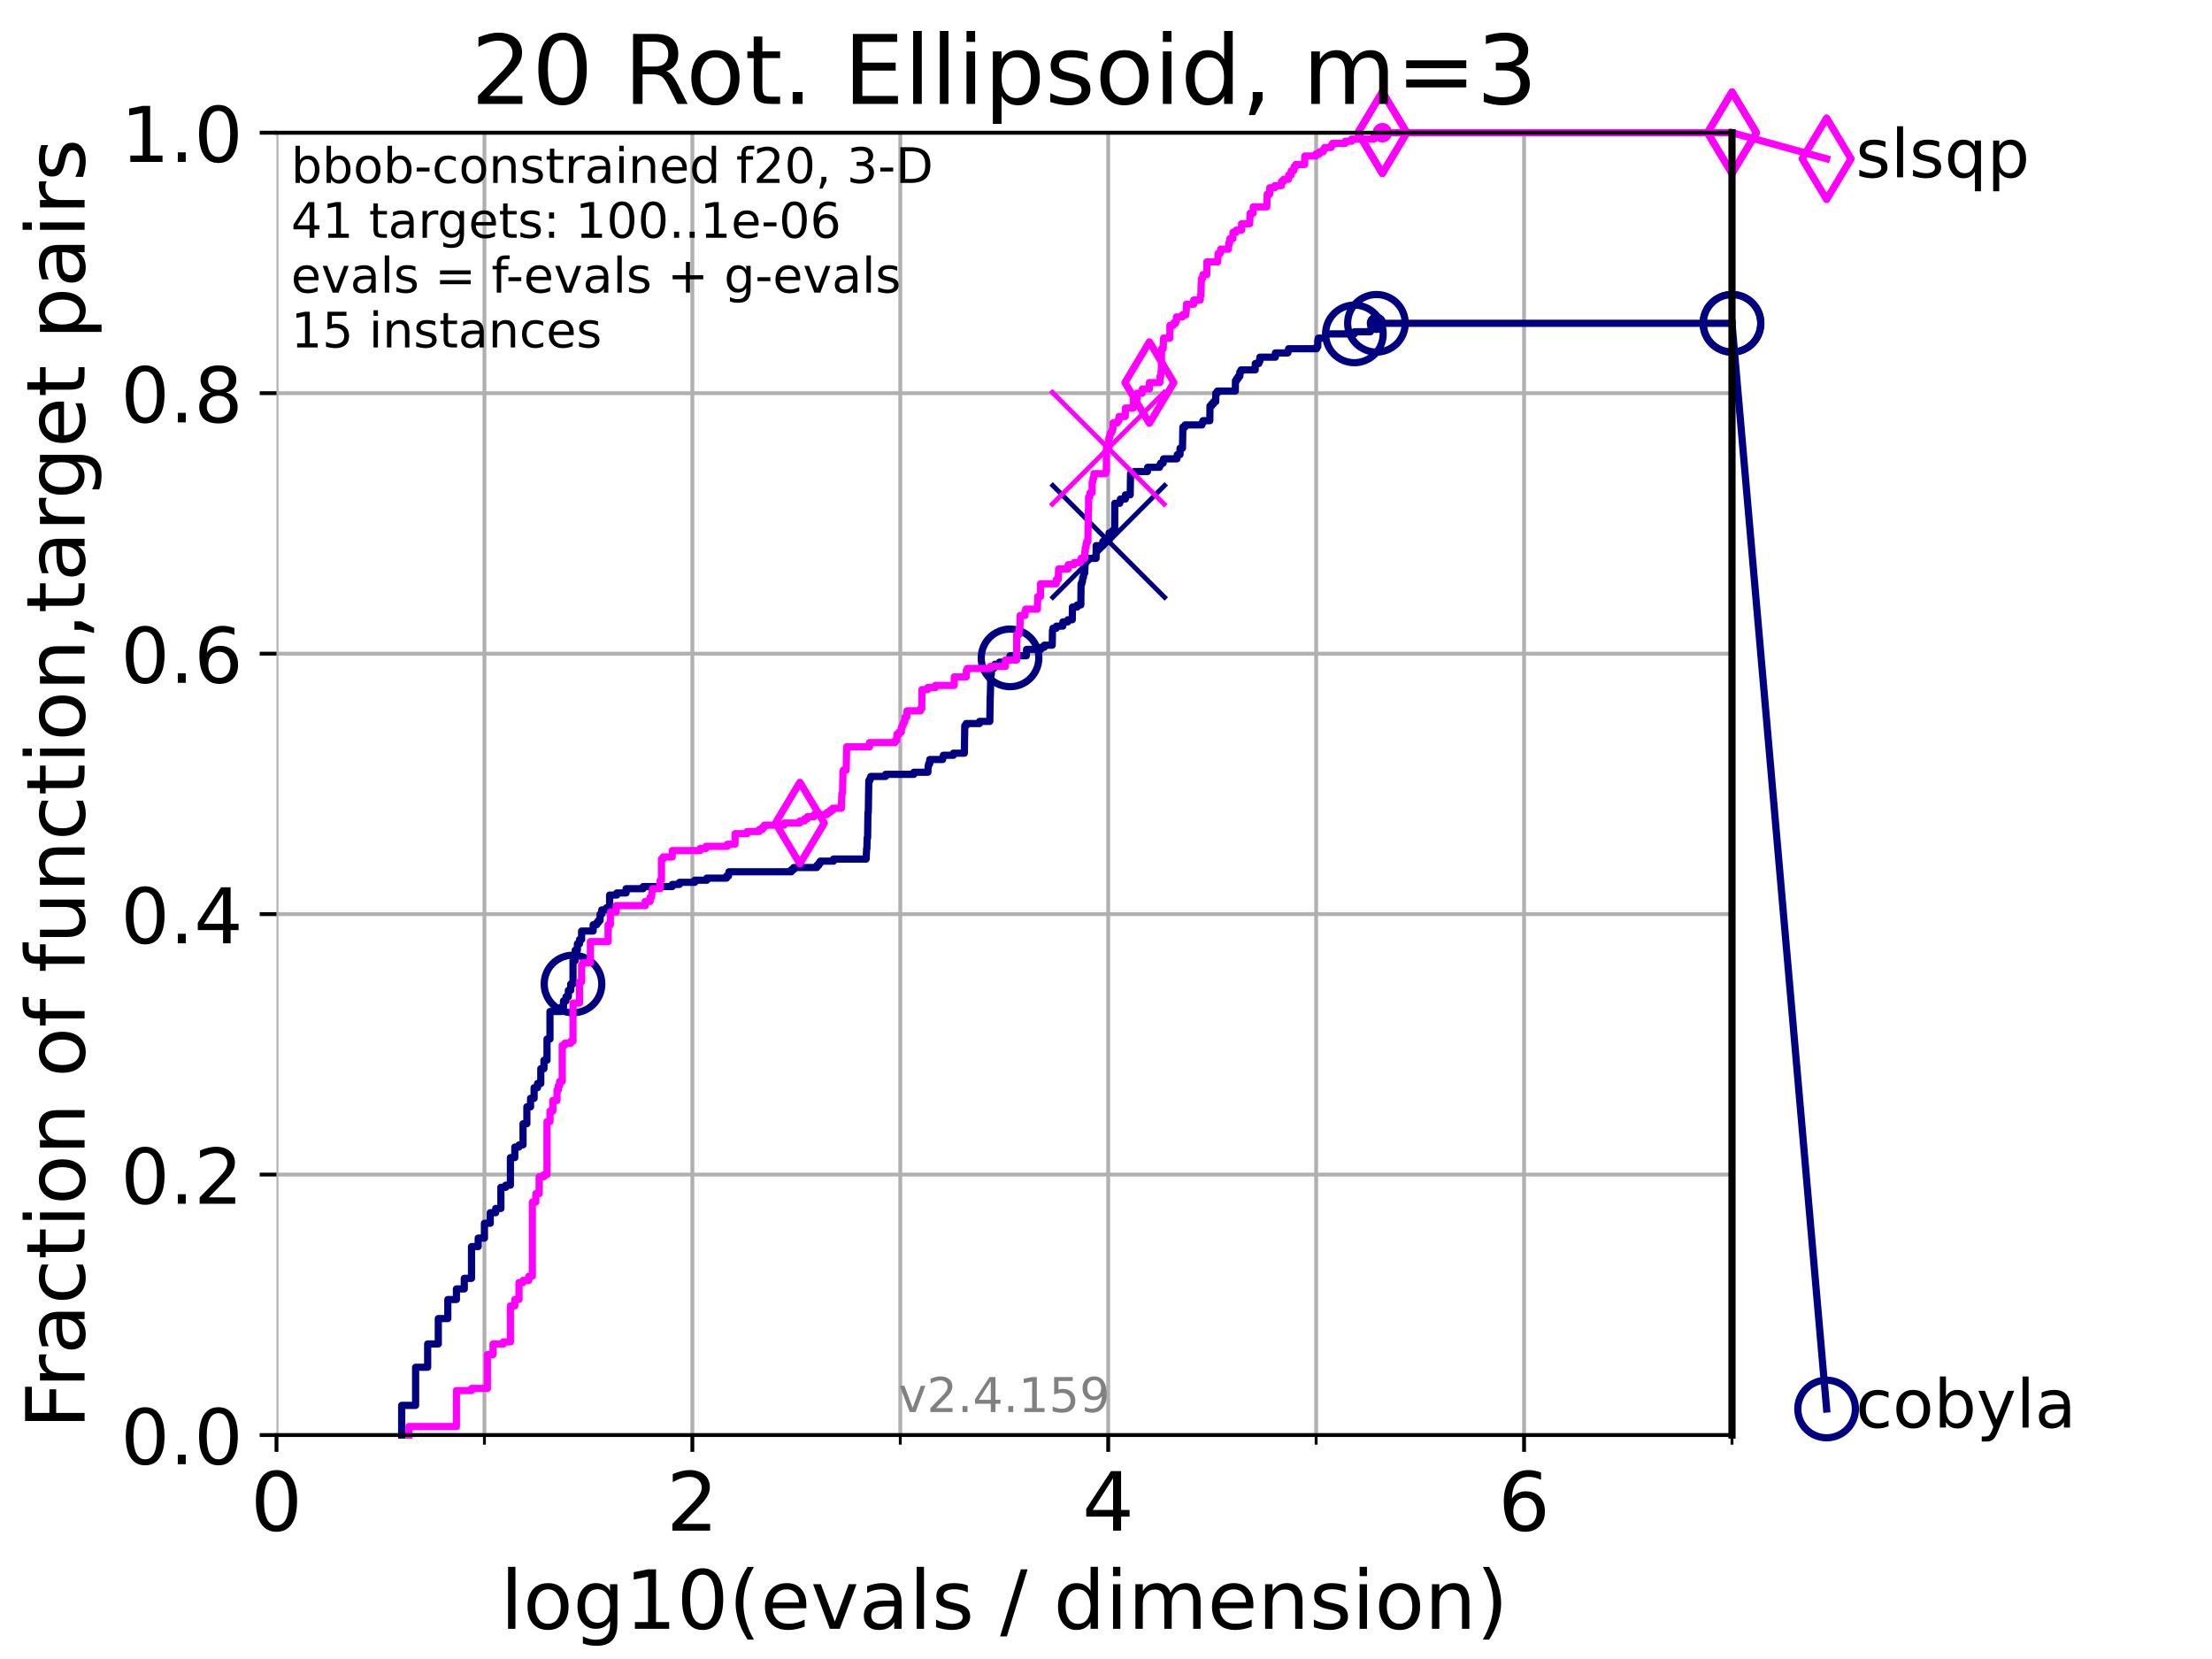 <?xml version="1.0" encoding="utf-8" standalone="no"?>
<!DOCTYPE svg PUBLIC "-//W3C//DTD SVG 1.1//EN"
  "http://www.w3.org/Graphics/SVG/1.1/DTD/svg11.dtd">
<!-- Created with matplotlib (https://matplotlib.org/) -->
<svg height="345.6pt" version="1.1" viewBox="0 0 460.8 345.6" width="460.8pt" xmlns="http://www.w3.org/2000/svg" xmlns:xlink="http://www.w3.org/1999/xlink">
 <defs>
  <style type="text/css">*{stroke-linecap:butt;stroke-linejoin:round;}</style>
 </defs>
 <g id="figure_1">
  <g id="patch_1">
   <path d="M 0 345.6 
L 460.8 345.6 
L 460.8 0 
L 0 0 
z
" style="fill:#ffffff;"/>
  </g>
  <g id="axes_1">
   <g id="patch_2">
    <path d="M 57.6 298.944 
L 360.806 298.944 
L 360.806 27.648 
L 57.6 27.648 
z
" style="fill:#ffffff;"/>
   </g>
   <g id="matplotlib.axis_1">
    <g id="xtick_1">
     <g id="line2d_1">
      <path clip-path="url(#p661a15d30e)" d="M 57.6 298.944 
L 57.6 27.648 
" style="fill:none;stroke:#b0b0b0;stroke-linecap:square;stroke-width:0.8;"/>
     </g>
     <g id="line2d_2">
      <defs>
       <path d="M 0 0 
L 0 3.5 
" id="m0b856788cd" style="stroke:#000000;stroke-width:0.8;"/>
      </defs>
      <g>
       <use style="stroke:#000000;stroke-width:0.8;" x="57.6" xlink:href="#m0b856788cd" y="298.944"/>
      </g>
     </g>
     <g id="text_1">
      <!-- 0 -->
      <g transform="translate(52.192 318.861)scale(0.17 -0.17)">
       <defs>
        <path d="M 31.781 66.406 
Q 24.172 66.406 20.328 58.906 
Q 16.5 51.422 16.5 36.375 
Q 16.5 21.391 20.328 13.891 
Q 24.172 6.391 31.781 6.391 
Q 39.453 6.391 43.281 13.891 
Q 47.125 21.391 47.125 36.375 
Q 47.125 51.422 43.281 58.906 
Q 39.453 66.406 31.781 66.406 
z
M 31.781 74.219 
Q 44.047 74.219 50.516 64.516 
Q 56.984 54.828 56.984 36.375 
Q 56.984 17.969 50.516 8.266 
Q 44.047 -1.422 31.781 -1.422 
Q 19.531 -1.422 13.062 8.266 
Q 6.594 17.969 6.594 36.375 
Q 6.594 54.828 13.062 64.516 
Q 19.531 74.219 31.781 74.219 
z
" id="DejaVuSans-48"/>
       </defs>
       <use xlink:href="#DejaVuSans-48"/>
      </g>
     </g>
    </g>
    <g id="xtick_2">
     <g id="line2d_3">
      <path clip-path="url(#p661a15d30e)" d="M 144.23 298.944 
L 144.23 27.648 
" style="fill:none;stroke:#b0b0b0;stroke-linecap:square;stroke-width:0.8;"/>
     </g>
     <g id="line2d_4">
      <g>
       <use style="stroke:#000000;stroke-width:0.8;" x="144.23" xlink:href="#m0b856788cd" y="298.944"/>
      </g>
     </g>
     <g id="text_2">
      <!-- 2 -->
      <g transform="translate(138.822 318.861)scale(0.17 -0.17)">
       <defs>
        <path d="M 19.188 8.297 
L 53.609 8.297 
L 53.609 0 
L 7.328 0 
L 7.328 8.297 
Q 12.938 14.109 22.625 23.891 
Q 32.328 33.688 34.812 36.531 
Q 39.547 41.844 41.422 45.531 
Q 43.312 49.219 43.312 52.781 
Q 43.312 58.594 39.234 62.25 
Q 35.156 65.922 28.609 65.922 
Q 23.969 65.922 18.812 64.312 
Q 13.672 62.703 7.812 59.422 
L 7.812 69.391 
Q 13.766 71.781 18.938 73 
Q 24.125 74.219 28.422 74.219 
Q 39.75 74.219 46.484 68.547 
Q 53.219 62.891 53.219 53.422 
Q 53.219 48.922 51.531 44.891 
Q 49.859 40.875 45.406 35.406 
Q 44.188 33.984 37.641 27.219 
Q 31.109 20.453 19.188 8.297 
z
" id="DejaVuSans-50"/>
       </defs>
       <use xlink:href="#DejaVuSans-50"/>
      </g>
     </g>
    </g>
    <g id="xtick_3">
     <g id="line2d_5">
      <path clip-path="url(#p661a15d30e)" d="M 230.861 298.944 
L 230.861 27.648 
" style="fill:none;stroke:#b0b0b0;stroke-linecap:square;stroke-width:0.8;"/>
     </g>
     <g id="line2d_6">
      <g>
       <use style="stroke:#000000;stroke-width:0.8;" x="230.861" xlink:href="#m0b856788cd" y="298.944"/>
      </g>
     </g>
     <g id="text_3">
      <!-- 4 -->
      <g transform="translate(225.453 318.861)scale(0.17 -0.17)">
       <defs>
        <path d="M 37.797 64.312 
L 12.891 25.391 
L 37.797 25.391 
z
M 35.203 72.906 
L 47.609 72.906 
L 47.609 25.391 
L 58.016 25.391 
L 58.016 17.188 
L 47.609 17.188 
L 47.609 0 
L 37.797 0 
L 37.797 17.188 
L 4.891 17.188 
L 4.891 26.703 
z
" id="DejaVuSans-52"/>
       </defs>
       <use xlink:href="#DejaVuSans-52"/>
      </g>
     </g>
    </g>
    <g id="xtick_4">
     <g id="line2d_7">
      <path clip-path="url(#p661a15d30e)" d="M 317.491 298.944 
L 317.491 27.648 
" style="fill:none;stroke:#b0b0b0;stroke-linecap:square;stroke-width:0.8;"/>
     </g>
     <g id="line2d_8">
      <g>
       <use style="stroke:#000000;stroke-width:0.8;" x="317.491" xlink:href="#m0b856788cd" y="298.944"/>
      </g>
     </g>
     <g id="text_4">
      <!-- 6 -->
      <g transform="translate(312.083 318.861)scale(0.17 -0.17)">
       <defs>
        <path d="M 33.016 40.375 
Q 26.375 40.375 22.484 35.828 
Q 18.609 31.297 18.609 23.391 
Q 18.609 15.531 22.484 10.953 
Q 26.375 6.391 33.016 6.391 
Q 39.656 6.391 43.531 10.953 
Q 47.406 15.531 47.406 23.391 
Q 47.406 31.297 43.531 35.828 
Q 39.656 40.375 33.016 40.375 
z
M 52.594 71.297 
L 52.594 62.312 
Q 48.875 64.062 45.094 64.984 
Q 41.312 65.922 37.594 65.922 
Q 27.828 65.922 22.672 59.328 
Q 17.531 52.734 16.797 39.406 
Q 19.672 43.656 24.016 45.922 
Q 28.375 48.188 33.594 48.188 
Q 44.578 48.188 50.953 41.516 
Q 57.328 34.859 57.328 23.391 
Q 57.328 12.156 50.688 5.359 
Q 44.047 -1.422 33.016 -1.422 
Q 20.359 -1.422 13.672 8.266 
Q 6.984 17.969 6.984 36.375 
Q 6.984 53.656 15.188 63.938 
Q 23.391 74.219 37.203 74.219 
Q 40.922 74.219 44.703 73.484 
Q 48.484 72.75 52.594 71.297 
z
" id="DejaVuSans-54"/>
       </defs>
       <use xlink:href="#DejaVuSans-54"/>
      </g>
     </g>
    </g>
    <g id="xtick_5">
     <g id="line2d_9">
      <path clip-path="url(#p661a15d30e)" d="M 100.915 298.944 
L 100.915 27.648 
" style="fill:none;stroke:#b0b0b0;stroke-linecap:square;stroke-width:0.8;"/>
     </g>
     <g id="line2d_10">
      <defs>
       <path d="M 0 0 
L 0 2 
" id="me42c3d0044" style="stroke:#000000;stroke-width:0.6;"/>
      </defs>
      <g>
       <use style="stroke:#000000;stroke-width:0.6;" x="100.915" xlink:href="#me42c3d0044" y="298.944"/>
      </g>
     </g>
    </g>
    <g id="xtick_6">
     <g id="line2d_11">
      <path clip-path="url(#p661a15d30e)" d="M 187.546 298.944 
L 187.546 27.648 
" style="fill:none;stroke:#b0b0b0;stroke-linecap:square;stroke-width:0.8;"/>
     </g>
     <g id="line2d_12">
      <g>
       <use style="stroke:#000000;stroke-width:0.6;" x="187.546" xlink:href="#me42c3d0044" y="298.944"/>
      </g>
     </g>
    </g>
    <g id="xtick_7">
     <g id="line2d_13">
      <path clip-path="url(#p661a15d30e)" d="M 274.176 298.944 
L 274.176 27.648 
" style="fill:none;stroke:#b0b0b0;stroke-linecap:square;stroke-width:0.8;"/>
     </g>
     <g id="line2d_14">
      <g>
       <use style="stroke:#000000;stroke-width:0.6;" x="274.176" xlink:href="#me42c3d0044" y="298.944"/>
      </g>
     </g>
    </g>
    <g id="xtick_8">
     <g id="line2d_15">
      <path clip-path="url(#p661a15d30e)" d="M 360.806 298.944 
L 360.806 27.648 
" style="fill:none;stroke:#b0b0b0;stroke-linecap:square;stroke-width:0.8;"/>
     </g>
     <g id="line2d_16">
      <g>
       <use style="stroke:#000000;stroke-width:0.6;" x="360.806" xlink:href="#me42c3d0044" y="298.944"/>
      </g>
     </g>
    </g>
    <g id="text_5">
     <!-- log10(evals / dimension) -->
     <g transform="translate(104.239 339.314)scale(0.17 -0.17)">
      <defs>
       <path d="M 9.422 75.984 
L 18.406 75.984 
L 18.406 0 
L 9.422 0 
z
" id="DejaVuSans-108"/>
       <path d="M 30.609 48.391 
Q 23.391 48.391 19.188 42.75 
Q 14.984 37.109 14.984 27.297 
Q 14.984 17.484 19.156 11.844 
Q 23.344 6.203 30.609 6.203 
Q 37.797 6.203 41.984 11.859 
Q 46.188 17.531 46.188 27.297 
Q 46.188 37.016 41.984 42.703 
Q 37.797 48.391 30.609 48.391 
z
M 30.609 56 
Q 42.328 56 49.016 48.375 
Q 55.719 40.766 55.719 27.297 
Q 55.719 13.875 49.016 6.219 
Q 42.328 -1.422 30.609 -1.422 
Q 18.844 -1.422 12.172 6.219 
Q 5.516 13.875 5.516 27.297 
Q 5.516 40.766 12.172 48.375 
Q 18.844 56 30.609 56 
z
" id="DejaVuSans-111"/>
       <path d="M 45.406 27.984 
Q 45.406 37.75 41.375 43.109 
Q 37.359 48.484 30.078 48.484 
Q 22.859 48.484 18.828 43.109 
Q 14.797 37.75 14.797 27.984 
Q 14.797 18.266 18.828 12.891 
Q 22.859 7.516 30.078 7.516 
Q 37.359 7.516 41.375 12.891 
Q 45.406 18.266 45.406 27.984 
z
M 54.391 6.781 
Q 54.391 -7.172 48.188 -13.984 
Q 42 -20.797 29.203 -20.797 
Q 24.469 -20.797 20.266 -20.094 
Q 16.062 -19.391 12.109 -17.922 
L 12.109 -9.188 
Q 16.062 -11.328 19.922 -12.344 
Q 23.781 -13.375 27.781 -13.375 
Q 36.625 -13.375 41.016 -8.766 
Q 45.406 -4.156 45.406 5.172 
L 45.406 9.625 
Q 42.625 4.781 38.281 2.391 
Q 33.938 0 27.875 0 
Q 17.828 0 11.672 7.656 
Q 5.516 15.328 5.516 27.984 
Q 5.516 40.672 11.672 48.328 
Q 17.828 56 27.875 56 
Q 33.938 56 38.281 53.609 
Q 42.625 51.219 45.406 46.391 
L 45.406 54.688 
L 54.391 54.688 
z
" id="DejaVuSans-103"/>
       <path d="M 12.406 8.297 
L 28.516 8.297 
L 28.516 63.922 
L 10.984 60.406 
L 10.984 69.391 
L 28.422 72.906 
L 38.281 72.906 
L 38.281 8.297 
L 54.391 8.297 
L 54.391 0 
L 12.406 0 
z
" id="DejaVuSans-49"/>
       <path d="M 31 75.875 
Q 24.469 64.656 21.281 53.656 
Q 18.109 42.672 18.109 31.391 
Q 18.109 20.125 21.312 9.062 
Q 24.516 -2 31 -13.188 
L 23.188 -13.188 
Q 15.875 -1.703 12.234 9.375 
Q 8.594 20.453 8.594 31.391 
Q 8.594 42.281 12.203 53.312 
Q 15.828 64.359 23.188 75.875 
z
" id="DejaVuSans-40"/>
       <path d="M 56.203 29.594 
L 56.203 25.203 
L 14.891 25.203 
Q 15.484 15.922 20.484 11.062 
Q 25.484 6.203 34.422 6.203 
Q 39.594 6.203 44.453 7.469 
Q 49.312 8.734 54.109 11.281 
L 54.109 2.781 
Q 49.266 0.734 44.188 -0.344 
Q 39.109 -1.422 33.891 -1.422 
Q 20.797 -1.422 13.156 6.188 
Q 5.516 13.812 5.516 26.812 
Q 5.516 40.234 12.766 48.109 
Q 20.016 56 32.328 56 
Q 43.359 56 49.781 48.891 
Q 56.203 41.797 56.203 29.594 
z
M 47.219 32.234 
Q 47.125 39.594 43.094 43.984 
Q 39.062 48.391 32.422 48.391 
Q 24.906 48.391 20.391 44.141 
Q 15.875 39.891 15.188 32.172 
z
" id="DejaVuSans-101"/>
       <path d="M 2.984 54.688 
L 12.5 54.688 
L 29.594 8.797 
L 46.688 54.688 
L 56.203 54.688 
L 35.688 0 
L 23.484 0 
z
" id="DejaVuSans-118"/>
       <path d="M 34.281 27.484 
Q 23.391 27.484 19.188 25 
Q 14.984 22.516 14.984 16.5 
Q 14.984 11.719 18.141 8.906 
Q 21.297 6.109 26.703 6.109 
Q 34.188 6.109 38.703 11.406 
Q 43.219 16.703 43.219 25.484 
L 43.219 27.484 
z
M 52.203 31.203 
L 52.203 0 
L 43.219 0 
L 43.219 8.297 
Q 40.141 3.328 35.547 0.953 
Q 30.953 -1.422 24.312 -1.422 
Q 15.922 -1.422 10.953 3.297 
Q 6 8.016 6 15.922 
Q 6 25.141 12.172 29.828 
Q 18.359 34.516 30.609 34.516 
L 43.219 34.516 
L 43.219 35.406 
Q 43.219 41.609 39.141 45 
Q 35.062 48.391 27.688 48.391 
Q 23 48.391 18.547 47.266 
Q 14.109 46.141 10.016 43.891 
L 10.016 52.203 
Q 14.938 54.109 19.578 55.047 
Q 24.219 56 28.609 56 
Q 40.484 56 46.344 49.844 
Q 52.203 43.703 52.203 31.203 
z
" id="DejaVuSans-97"/>
       <path d="M 44.281 53.078 
L 44.281 44.578 
Q 40.484 46.531 36.375 47.5 
Q 32.281 48.484 27.875 48.484 
Q 21.188 48.484 17.844 46.438 
Q 14.5 44.391 14.5 40.281 
Q 14.5 37.156 16.891 35.375 
Q 19.281 33.594 26.516 31.984 
L 29.594 31.297 
Q 39.156 29.25 43.188 25.516 
Q 47.219 21.781 47.219 15.094 
Q 47.219 7.469 41.188 3.016 
Q 35.156 -1.422 24.609 -1.422 
Q 20.219 -1.422 15.453 -0.562 
Q 10.688 0.297 5.422 2 
L 5.422 11.281 
Q 10.406 8.688 15.234 7.391 
Q 20.062 6.109 24.812 6.109 
Q 31.156 6.109 34.562 8.281 
Q 37.984 10.453 37.984 14.406 
Q 37.984 18.062 35.516 20.016 
Q 33.062 21.969 24.703 23.781 
L 21.578 24.516 
Q 13.234 26.266 9.516 29.906 
Q 5.812 33.547 5.812 39.891 
Q 5.812 47.609 11.281 51.797 
Q 16.75 56 26.812 56 
Q 31.781 56 36.172 55.266 
Q 40.578 54.547 44.281 53.078 
z
" id="DejaVuSans-115"/>
       <path id="DejaVuSans-32"/>
       <path d="M 25.391 72.906 
L 33.688 72.906 
L 8.297 -9.281 
L 0 -9.281 
z
" id="DejaVuSans-47"/>
       <path d="M 45.406 46.391 
L 45.406 75.984 
L 54.391 75.984 
L 54.391 0 
L 45.406 0 
L 45.406 8.203 
Q 42.578 3.328 38.25 0.953 
Q 33.938 -1.422 27.875 -1.422 
Q 17.969 -1.422 11.734 6.484 
Q 5.516 14.406 5.516 27.297 
Q 5.516 40.188 11.734 48.094 
Q 17.969 56 27.875 56 
Q 33.938 56 38.25 53.625 
Q 42.578 51.266 45.406 46.391 
z
M 14.797 27.297 
Q 14.797 17.391 18.875 11.75 
Q 22.953 6.109 30.078 6.109 
Q 37.203 6.109 41.297 11.75 
Q 45.406 17.391 45.406 27.297 
Q 45.406 37.203 41.297 42.844 
Q 37.203 48.484 30.078 48.484 
Q 22.953 48.484 18.875 42.844 
Q 14.797 37.203 14.797 27.297 
z
" id="DejaVuSans-100"/>
       <path d="M 9.422 54.688 
L 18.406 54.688 
L 18.406 0 
L 9.422 0 
z
M 9.422 75.984 
L 18.406 75.984 
L 18.406 64.594 
L 9.422 64.594 
z
" id="DejaVuSans-105"/>
       <path d="M 52 44.188 
Q 55.375 50.25 60.062 53.125 
Q 64.75 56 71.094 56 
Q 79.641 56 84.281 50.016 
Q 88.922 44.047 88.922 33.016 
L 88.922 0 
L 79.891 0 
L 79.891 32.719 
Q 79.891 40.578 77.094 44.375 
Q 74.312 48.188 68.609 48.188 
Q 61.625 48.188 57.562 43.547 
Q 53.516 38.922 53.516 30.906 
L 53.516 0 
L 44.484 0 
L 44.484 32.719 
Q 44.484 40.625 41.703 44.406 
Q 38.922 48.188 33.109 48.188 
Q 26.219 48.188 22.156 43.531 
Q 18.109 38.875 18.109 30.906 
L 18.109 0 
L 9.078 0 
L 9.078 54.688 
L 18.109 54.688 
L 18.109 46.188 
Q 21.188 51.219 25.484 53.609 
Q 29.781 56 35.688 56 
Q 41.656 56 45.828 52.969 
Q 50 49.953 52 44.188 
z
" id="DejaVuSans-109"/>
       <path d="M 54.891 33.016 
L 54.891 0 
L 45.906 0 
L 45.906 32.719 
Q 45.906 40.484 42.875 44.328 
Q 39.844 48.188 33.797 48.188 
Q 26.516 48.188 22.312 43.547 
Q 18.109 38.922 18.109 30.906 
L 18.109 0 
L 9.078 0 
L 9.078 54.688 
L 18.109 54.688 
L 18.109 46.188 
Q 21.344 51.125 25.703 53.562 
Q 30.078 56 35.797 56 
Q 45.219 56 50.047 50.172 
Q 54.891 44.344 54.891 33.016 
z
" id="DejaVuSans-110"/>
       <path d="M 8.016 75.875 
L 15.828 75.875 
Q 23.141 64.359 26.781 53.312 
Q 30.422 42.281 30.422 31.391 
Q 30.422 20.453 26.781 9.375 
Q 23.141 -1.703 15.828 -13.188 
L 8.016 -13.188 
Q 14.5 -2 17.703 9.062 
Q 20.906 20.125 20.906 31.391 
Q 20.906 42.672 17.703 53.656 
Q 14.5 64.656 8.016 75.875 
z
" id="DejaVuSans-41"/>
      </defs>
      <use xlink:href="#DejaVuSans-108"/>
      <use x="27.783" xlink:href="#DejaVuSans-111"/>
      <use x="88.965" xlink:href="#DejaVuSans-103"/>
      <use x="152.441" xlink:href="#DejaVuSans-49"/>
      <use x="216.064" xlink:href="#DejaVuSans-48"/>
      <use x="279.688" xlink:href="#DejaVuSans-40"/>
      <use x="318.701" xlink:href="#DejaVuSans-101"/>
      <use x="380.225" xlink:href="#DejaVuSans-118"/>
      <use x="439.404" xlink:href="#DejaVuSans-97"/>
      <use x="500.684" xlink:href="#DejaVuSans-108"/>
      <use x="528.467" xlink:href="#DejaVuSans-115"/>
      <use x="580.566" xlink:href="#DejaVuSans-32"/>
      <use x="612.354" xlink:href="#DejaVuSans-47"/>
      <use x="646.045" xlink:href="#DejaVuSans-32"/>
      <use x="677.832" xlink:href="#DejaVuSans-100"/>
      <use x="741.309" xlink:href="#DejaVuSans-105"/>
      <use x="769.092" xlink:href="#DejaVuSans-109"/>
      <use x="866.504" xlink:href="#DejaVuSans-101"/>
      <use x="928.027" xlink:href="#DejaVuSans-110"/>
      <use x="991.406" xlink:href="#DejaVuSans-115"/>
      <use x="1043.506" xlink:href="#DejaVuSans-105"/>
      <use x="1071.289" xlink:href="#DejaVuSans-111"/>
      <use x="1132.471" xlink:href="#DejaVuSans-110"/>
      <use x="1195.85" xlink:href="#DejaVuSans-41"/>
     </g>
    </g>
   </g>
   <g id="matplotlib.axis_2">
    <g id="ytick_1">
     <g id="line2d_17">
      <path clip-path="url(#p661a15d30e)" d="M 57.6 298.944 
L 360.806 298.944 
" style="fill:none;stroke:#b0b0b0;stroke-linecap:square;stroke-width:0.8;"/>
     </g>
     <g id="line2d_18">
      <defs>
       <path d="M 0 0 
L -3.5 0 
" id="mdec37bd2f8" style="stroke:#000000;stroke-width:0.8;"/>
      </defs>
      <g>
       <use style="stroke:#000000;stroke-width:0.8;" x="57.6" xlink:href="#mdec37bd2f8" y="298.944"/>
      </g>
     </g>
     <g id="text_6">
      <!-- 0.0 -->
      <g transform="translate(25.155 305.023)scale(0.16 -0.16)">
       <defs>
        <path d="M 10.688 12.406 
L 21 12.406 
L 21 0 
L 10.688 0 
z
" id="DejaVuSans-46"/>
       </defs>
       <use xlink:href="#DejaVuSans-48"/>
       <use x="63.623" xlink:href="#DejaVuSans-46"/>
       <use x="95.41" xlink:href="#DejaVuSans-48"/>
      </g>
     </g>
    </g>
    <g id="ytick_2">
     <g id="line2d_19">
      <path clip-path="url(#p661a15d30e)" d="M 57.6 244.685 
L 360.806 244.685 
" style="fill:none;stroke:#b0b0b0;stroke-linecap:square;stroke-width:0.8;"/>
     </g>
     <g id="line2d_20">
      <g>
       <use style="stroke:#000000;stroke-width:0.8;" x="57.6" xlink:href="#mdec37bd2f8" y="244.685"/>
      </g>
     </g>
     <g id="text_7">
      <!-- 0.2 -->
      <g transform="translate(25.155 250.764)scale(0.16 -0.16)">
       <use xlink:href="#DejaVuSans-48"/>
       <use x="63.623" xlink:href="#DejaVuSans-46"/>
       <use x="95.41" xlink:href="#DejaVuSans-50"/>
      </g>
     </g>
    </g>
    <g id="ytick_3">
     <g id="line2d_21">
      <path clip-path="url(#p661a15d30e)" d="M 57.6 190.426 
L 360.806 190.426 
" style="fill:none;stroke:#b0b0b0;stroke-linecap:square;stroke-width:0.8;"/>
     </g>
     <g id="line2d_22">
      <g>
       <use style="stroke:#000000;stroke-width:0.8;" x="57.6" xlink:href="#mdec37bd2f8" y="190.426"/>
      </g>
     </g>
     <g id="text_8">
      <!-- 0.4 -->
      <g transform="translate(25.155 196.504)scale(0.16 -0.16)">
       <use xlink:href="#DejaVuSans-48"/>
       <use x="63.623" xlink:href="#DejaVuSans-46"/>
       <use x="95.41" xlink:href="#DejaVuSans-52"/>
      </g>
     </g>
    </g>
    <g id="ytick_4">
     <g id="line2d_23">
      <path clip-path="url(#p661a15d30e)" d="M 57.6 136.166 
L 360.806 136.166 
" style="fill:none;stroke:#b0b0b0;stroke-linecap:square;stroke-width:0.8;"/>
     </g>
     <g id="line2d_24">
      <g>
       <use style="stroke:#000000;stroke-width:0.8;" x="57.6" xlink:href="#mdec37bd2f8" y="136.166"/>
      </g>
     </g>
     <g id="text_9">
      <!-- 0.6 -->
      <g transform="translate(25.155 142.245)scale(0.16 -0.16)">
       <use xlink:href="#DejaVuSans-48"/>
       <use x="63.623" xlink:href="#DejaVuSans-46"/>
       <use x="95.41" xlink:href="#DejaVuSans-54"/>
      </g>
     </g>
    </g>
    <g id="ytick_5">
     <g id="line2d_25">
      <path clip-path="url(#p661a15d30e)" d="M 57.6 81.907 
L 360.806 81.907 
" style="fill:none;stroke:#b0b0b0;stroke-linecap:square;stroke-width:0.8;"/>
     </g>
     <g id="line2d_26">
      <g>
       <use style="stroke:#000000;stroke-width:0.8;" x="57.6" xlink:href="#mdec37bd2f8" y="81.907"/>
      </g>
     </g>
     <g id="text_10">
      <!-- 0.8 -->
      <g transform="translate(25.155 87.986)scale(0.16 -0.16)">
       <defs>
        <path d="M 31.781 34.625 
Q 24.75 34.625 20.719 30.859 
Q 16.703 27.094 16.703 20.516 
Q 16.703 13.922 20.719 10.156 
Q 24.75 6.391 31.781 6.391 
Q 38.812 6.391 42.859 10.172 
Q 46.922 13.969 46.922 20.516 
Q 46.922 27.094 42.891 30.859 
Q 38.875 34.625 31.781 34.625 
z
M 21.922 38.812 
Q 15.578 40.375 12.031 44.719 
Q 8.5 49.078 8.5 55.328 
Q 8.5 64.062 14.719 69.141 
Q 20.953 74.219 31.781 74.219 
Q 42.672 74.219 48.875 69.141 
Q 55.078 64.062 55.078 55.328 
Q 55.078 49.078 51.531 44.719 
Q 48 40.375 41.703 38.812 
Q 48.828 37.156 52.797 32.312 
Q 56.781 27.484 56.781 20.516 
Q 56.781 9.906 50.312 4.234 
Q 43.844 -1.422 31.781 -1.422 
Q 19.734 -1.422 13.25 4.234 
Q 6.781 9.906 6.781 20.516 
Q 6.781 27.484 10.781 32.312 
Q 14.797 37.156 21.922 38.812 
z
M 18.312 54.391 
Q 18.312 48.734 21.844 45.562 
Q 25.391 42.391 31.781 42.391 
Q 38.141 42.391 41.719 45.562 
Q 45.312 48.734 45.312 54.391 
Q 45.312 60.062 41.719 63.234 
Q 38.141 66.406 31.781 66.406 
Q 25.391 66.406 21.844 63.234 
Q 18.312 60.062 18.312 54.391 
z
" id="DejaVuSans-56"/>
       </defs>
       <use xlink:href="#DejaVuSans-48"/>
       <use x="63.623" xlink:href="#DejaVuSans-46"/>
       <use x="95.41" xlink:href="#DejaVuSans-56"/>
      </g>
     </g>
    </g>
    <g id="ytick_6">
     <g id="line2d_27">
      <path clip-path="url(#p661a15d30e)" d="M 57.6 27.648 
L 360.806 27.648 
" style="fill:none;stroke:#b0b0b0;stroke-linecap:square;stroke-width:0.8;"/>
     </g>
     <g id="line2d_28">
      <g>
       <use style="stroke:#000000;stroke-width:0.8;" x="57.6" xlink:href="#mdec37bd2f8" y="27.648"/>
      </g>
     </g>
     <g id="text_11">
      <!-- 1.0 -->
      <g transform="translate(25.155 33.727)scale(0.16 -0.16)">
       <use xlink:href="#DejaVuSans-49"/>
       <use x="63.623" xlink:href="#DejaVuSans-46"/>
       <use x="95.41" xlink:href="#DejaVuSans-48"/>
      </g>
     </g>
    </g>
    <g id="text_12">
     <!-- Fraction of function,target pairs -->
     <g transform="translate(17.62 297.681)rotate(-90)scale(0.17 -0.17)">
      <defs>
       <path d="M 9.812 72.906 
L 51.703 72.906 
L 51.703 64.594 
L 19.672 64.594 
L 19.672 43.109 
L 48.578 43.109 
L 48.578 34.812 
L 19.672 34.812 
L 19.672 0 
L 9.812 0 
z
" id="DejaVuSans-70"/>
       <path d="M 41.109 46.297 
Q 39.594 47.172 37.812 47.578 
Q 36.031 48 33.891 48 
Q 26.266 48 22.188 43.047 
Q 18.109 38.094 18.109 28.812 
L 18.109 0 
L 9.078 0 
L 9.078 54.688 
L 18.109 54.688 
L 18.109 46.188 
Q 20.953 51.172 25.484 53.578 
Q 30.031 56 36.531 56 
Q 37.453 56 38.578 55.875 
Q 39.703 55.766 41.062 55.516 
z
" id="DejaVuSans-114"/>
       <path d="M 48.781 52.594 
L 48.781 44.188 
Q 44.969 46.297 41.141 47.344 
Q 37.312 48.391 33.406 48.391 
Q 24.656 48.391 19.812 42.844 
Q 14.984 37.312 14.984 27.297 
Q 14.984 17.281 19.812 11.734 
Q 24.656 6.203 33.406 6.203 
Q 37.312 6.203 41.141 7.25 
Q 44.969 8.297 48.781 10.406 
L 48.781 2.094 
Q 45.016 0.344 40.984 -0.531 
Q 36.969 -1.422 32.422 -1.422 
Q 20.062 -1.422 12.781 6.344 
Q 5.516 14.109 5.516 27.297 
Q 5.516 40.672 12.859 48.328 
Q 20.219 56 33.016 56 
Q 37.156 56 41.109 55.141 
Q 45.062 54.297 48.781 52.594 
z
" id="DejaVuSans-99"/>
       <path d="M 18.312 70.219 
L 18.312 54.688 
L 36.812 54.688 
L 36.812 47.703 
L 18.312 47.703 
L 18.312 18.016 
Q 18.312 11.328 20.141 9.422 
Q 21.969 7.516 27.594 7.516 
L 36.812 7.516 
L 36.812 0 
L 27.594 0 
Q 17.188 0 13.234 3.875 
Q 9.281 7.766 9.281 18.016 
L 9.281 47.703 
L 2.688 47.703 
L 2.688 54.688 
L 9.281 54.688 
L 9.281 70.219 
z
" id="DejaVuSans-116"/>
       <path d="M 37.109 75.984 
L 37.109 68.5 
L 28.516 68.5 
Q 23.688 68.5 21.797 66.547 
Q 19.922 64.594 19.922 59.516 
L 19.922 54.688 
L 34.719 54.688 
L 34.719 47.703 
L 19.922 47.703 
L 19.922 0 
L 10.891 0 
L 10.891 47.703 
L 2.297 47.703 
L 2.297 54.688 
L 10.891 54.688 
L 10.891 58.5 
Q 10.891 67.625 15.141 71.797 
Q 19.391 75.984 28.609 75.984 
z
" id="DejaVuSans-102"/>
       <path d="M 8.5 21.578 
L 8.5 54.688 
L 17.484 54.688 
L 17.484 21.922 
Q 17.484 14.156 20.5 10.266 
Q 23.531 6.391 29.594 6.391 
Q 36.859 6.391 41.078 11.031 
Q 45.312 15.672 45.312 23.688 
L 45.312 54.688 
L 54.297 54.688 
L 54.297 0 
L 45.312 0 
L 45.312 8.406 
Q 42.047 3.422 37.719 1 
Q 33.406 -1.422 27.688 -1.422 
Q 18.266 -1.422 13.375 4.438 
Q 8.5 10.297 8.5 21.578 
z
M 31.109 56 
z
" id="DejaVuSans-117"/>
       <path d="M 11.719 12.406 
L 22.016 12.406 
L 22.016 4 
L 14.016 -11.625 
L 7.719 -11.625 
L 11.719 4 
z
" id="DejaVuSans-44"/>
       <path d="M 18.109 8.203 
L 18.109 -20.797 
L 9.078 -20.797 
L 9.078 54.688 
L 18.109 54.688 
L 18.109 46.391 
Q 20.953 51.266 25.266 53.625 
Q 29.594 56 35.594 56 
Q 45.562 56 51.781 48.094 
Q 58.016 40.188 58.016 27.297 
Q 58.016 14.406 51.781 6.484 
Q 45.562 -1.422 35.594 -1.422 
Q 29.594 -1.422 25.266 0.953 
Q 20.953 3.328 18.109 8.203 
z
M 48.688 27.297 
Q 48.688 37.203 44.609 42.844 
Q 40.531 48.484 33.406 48.484 
Q 26.266 48.484 22.188 42.844 
Q 18.109 37.203 18.109 27.297 
Q 18.109 17.391 22.188 11.75 
Q 26.266 6.109 33.406 6.109 
Q 40.531 6.109 44.609 11.75 
Q 48.688 17.391 48.688 27.297 
z
" id="DejaVuSans-112"/>
      </defs>
      <use xlink:href="#DejaVuSans-70"/>
      <use x="50.27" xlink:href="#DejaVuSans-114"/>
      <use x="91.383" xlink:href="#DejaVuSans-97"/>
      <use x="152.662" xlink:href="#DejaVuSans-99"/>
      <use x="207.643" xlink:href="#DejaVuSans-116"/>
      <use x="246.852" xlink:href="#DejaVuSans-105"/>
      <use x="274.635" xlink:href="#DejaVuSans-111"/>
      <use x="335.816" xlink:href="#DejaVuSans-110"/>
      <use x="399.195" xlink:href="#DejaVuSans-32"/>
      <use x="430.982" xlink:href="#DejaVuSans-111"/>
      <use x="492.164" xlink:href="#DejaVuSans-102"/>
      <use x="527.369" xlink:href="#DejaVuSans-32"/>
      <use x="559.156" xlink:href="#DejaVuSans-102"/>
      <use x="594.361" xlink:href="#DejaVuSans-117"/>
      <use x="657.74" xlink:href="#DejaVuSans-110"/>
      <use x="721.119" xlink:href="#DejaVuSans-99"/>
      <use x="776.1" xlink:href="#DejaVuSans-116"/>
      <use x="815.309" xlink:href="#DejaVuSans-105"/>
      <use x="843.092" xlink:href="#DejaVuSans-111"/>
      <use x="904.273" xlink:href="#DejaVuSans-110"/>
      <use x="967.652" xlink:href="#DejaVuSans-44"/>
      <use x="999.439" xlink:href="#DejaVuSans-116"/>
      <use x="1038.648" xlink:href="#DejaVuSans-97"/>
      <use x="1099.928" xlink:href="#DejaVuSans-114"/>
      <use x="1139.291" xlink:href="#DejaVuSans-103"/>
      <use x="1202.768" xlink:href="#DejaVuSans-101"/>
      <use x="1264.291" xlink:href="#DejaVuSans-116"/>
      <use x="1303.5" xlink:href="#DejaVuSans-32"/>
      <use x="1335.287" xlink:href="#DejaVuSans-112"/>
      <use x="1398.764" xlink:href="#DejaVuSans-97"/>
      <use x="1460.043" xlink:href="#DejaVuSans-105"/>
      <use x="1487.826" xlink:href="#DejaVuSans-114"/>
      <use x="1528.939" xlink:href="#DejaVuSans-115"/>
     </g>
    </g>
   </g>
   <g id="line2d_29">
    <defs>
     <path d="M 0 1.5 
C 0.398 1.5 0.779 1.342 1.061 1.061 
C 1.342 0.779 1.5 0.398 1.5 0 
C 1.5 -0.398 1.342 -0.779 1.061 -1.061 
C 0.779 -1.342 0.398 -1.5 0 -1.5 
C -0.398 -1.5 -0.779 -1.342 -1.061 -1.061 
C -1.342 -0.779 -1.5 -0.398 -1.5 0 
C -1.5 0.398 -1.342 0.779 -1.061 1.061 
C -0.779 1.342 -0.398 1.5 0 1.5 
z
" id="m9bb4a31103" style="stroke:#000080;"/>
    </defs>
    <g>
     <use style="fill:#000080;stroke:#000080;" x="286.738" xlink:href="#m9bb4a31103" y="67.35"/>
     <use style="fill:#000080;stroke:#000080;" x="286.738" xlink:href="#m9bb4a31103" y="67.35"/>
    </g>
   </g>
   <g id="line2d_30">
    <path d="M 83.678 298.944 
L 83.678 292.768 
L 86.578 292.768 
L 86.578 284.828 
L 89.09 284.828 
L 89.09 279.975 
L 91.306 279.975 
L 91.306 274.682 
L 93.288 274.682 
L 93.288 270.712 
L 95.081 270.712 
L 95.081 268.506 
L 96.718 268.506 
L 96.718 266.3 
L 98.223 266.3 
L 98.223 259.683 
L 99.617 259.683 
L 99.617 257.919 
L 100.915 257.919 
L 100.915 254.831 
L 102.129 254.831 
L 102.129 252.625 
L 103.27 252.625 
L 103.27 251.743 
L 104.345 251.743 
L 104.345 247.332 
L 105.362 247.332 
L 105.362 246.89 
L 106.327 246.89 
L 106.327 241.156 
L 107.245 241.156 
L 107.245 238.95 
L 108.12 238.95 
L 108.12 238.509 
L 108.956 238.509 
L 108.956 234.098 
L 109.757 234.098 
L 109.757 230.569 
L 110.525 230.569 
L 110.525 228.804 
L 111.262 228.804 
L 111.262 226.598 
L 111.972 226.598 
L 111.972 225.716 
L 112.657 225.716 
L 112.657 222.628 
L 113.317 222.628 
L 113.317 220.864 
L 113.954 220.864 
L 113.954 216.452 
L 114.571 216.452 
L 114.571 210.718 
L 116.854 210.718 
L 116.854 209.835 
L 117.384 209.835 
L 117.384 208.512 
L 117.9 208.512 
L 117.9 207.63 
L 118.401 207.63 
L 118.401 206.306 
L 118.89 206.306 
L 118.89 204.983 
L 119.366 204.983 
L 119.366 200.13 
L 119.831 200.13 
L 119.831 197.925 
L 120.284 197.925 
L 120.284 196.601 
L 120.727 196.601 
L 120.727 195.719 
L 121.159 195.719 
L 121.159 193.955 
L 123.564 193.955 
L 123.564 192.631 
L 124.302 192.631 
L 124.302 192.19 
L 124.66 192.19 
L 124.66 191.749 
L 125.012 191.749 
L 125.012 190.426 
L 125.357 190.426 
L 125.357 189.543 
L 126.356 189.543 
L 126.356 189.102 
L 126.994 189.102 
L 126.994 186.455 
L 128.499 186.455 
L 128.499 186.014 
L 130.423 186.014 
L 130.423 185.132 
L 133.983 185.132 
L 133.983 184.691 
L 140.033 184.691 
L 140.033 184.25 
L 141.538 184.25 
L 141.538 183.809 
L 144.725 183.809 
L 144.725 183.367 
L 147.237 183.367 
L 147.237 182.926 
L 151.349 182.926 
L 151.349 182.485 
L 151.774 182.485 
L 151.858 181.603 
L 164.855 181.603 
L 164.855 181.162 
L 165.351 181.162 
L 165.351 180.721 
L 170.151 180.721 
L 170.151 180.28 
L 170.558 180.28 
L 170.558 179.838 
L 170.865 179.838 
L 170.865 179.397 
L 173.634 179.397 
L 173.634 178.956 
L 180.429 178.956 
L 180.538 176.751 
L 180.593 176.751 
L 180.647 174.545 
L 180.737 174.545 
L 180.809 169.251 
L 180.881 169.251 
L 180.988 162.634 
L 181.2 162.634 
L 181.2 162.193 
L 181.392 162.193 
L 181.392 161.752 
L 184.481 161.752 
L 184.481 161.311 
L 190.375 161.311 
L 190.375 160.87 
L 193.298 160.87 
L 193.353 159.546 
L 193.445 159.546 
L 193.445 159.105 
L 193.682 159.105 
L 193.682 158.223 
L 196.367 158.223 
L 196.367 157.782 
L 196.508 157.782 
L 196.508 157.341 
L 198.606 157.341 
L 198.606 156.9 
L 200.89 156.9 
L 200.982 151.165 
L 201.28 151.165 
L 201.28 150.724 
L 204.056 150.724 
L 204.056 150.283 
L 206.193 150.283 
L 206.281 144.989 
L 206.304 144.989 
L 206.397 140.578 
L 206.498 140.578 
L 206.58 139.254 
L 207.013 139.254 
L 207.013 138.813 
L 207.26 138.813 
L 207.26 138.372 
L 208.221 138.372 
L 208.221 137.931 
L 209.543 137.931 
L 209.543 137.49 
L 210.387 137.49 
L 210.409 136.608 
L 213.81 136.608 
L 213.85 135.284 
L 216.836 135.284 
L 216.836 134.843 
L 217.549 134.843 
L 217.549 134.402 
L 219.197 134.402 
L 219.253 131.314 
L 219.337 131.314 
L 219.337 130.873 
L 220.058 130.873 
L 220.058 130.432 
L 221.411 130.432 
L 221.417 129.549 
L 222.449 129.549 
L 222.449 129.108 
L 223.371 129.108 
L 223.41 126.462 
L 224.389 126.462 
L 224.389 126.02 
L 225.156 126.02 
L 225.203 121.609 
L 225.374 121.609 
L 225.374 121.168 
L 225.494 121.168 
L 225.559 120.286 
L 225.695 120.286 
L 225.785 119.403 
L 225.962 119.403 
L 226.048 117.198 
L 226.179 117.198 
L 226.248 116.315 
L 228.335 116.315 
L 228.35 113.669 
L 229.745 113.669 
L 229.745 112.786 
L 231.018 112.786 
L 231.044 111.022 
L 231.706 111.022 
L 231.706 110.581 
L 232.207 110.581 
L 232.236 104.846 
L 233.263 104.846 
L 233.263 104.405 
L 233.392 104.405 
L 233.392 103.964 
L 234.431 103.964 
L 234.442 103.082 
L 235.441 103.082 
L 235.512 98.67 
L 236.326 98.67 
L 236.326 98.229 
L 239.038 98.229 
L 239.073 97.347 
L 241.552 97.347 
L 241.552 96.906 
L 241.792 96.906 
L 241.792 96.465 
L 242.302 96.465 
L 242.393 95.582 
L 245.191 95.582 
L 245.255 94.7 
L 245.82 94.7 
L 245.822 93.377 
L 246.333 93.377 
L 246.414 88.965 
L 246.877 88.965 
L 246.877 88.524 
L 250.388 88.524 
L 250.388 88.083 
L 250.591 88.083 
L 250.591 87.642 
L 252.026 87.642 
L 252.064 84.554 
L 252.43 84.554 
L 252.43 84.113 
L 252.82 84.113 
L 252.82 83.672 
L 253.256 83.672 
L 253.271 81.907 
L 253.61 81.907 
L 253.61 81.466 
L 257.339 81.466 
L 257.368 79.26 
L 257.646 79.26 
L 257.646 78.819 
L 257.97 78.819 
L 257.97 78.378 
L 258.28 78.378 
L 258.28 77.496 
L 258.537 77.496 
L 258.537 77.055 
L 261.48 77.055 
L 261.5 75.731 
L 262.237 75.731 
L 262.237 75.29 
L 262.441 75.29 
L 262.452 74.408 
L 265.675 74.408 
L 265.685 73.526 
L 268.279 73.526 
L 268.279 73.085 
L 268.439 73.085 
L 268.439 72.643 
L 274.285 72.643 
L 274.285 72.202 
L 274.522 72.202 
L 274.522 70.879 
L 274.634 70.879 
L 274.634 70.438 
L 276.078 70.438 
L 276.078 69.997 
L 276.19 69.997 
L 276.19 69.556 
L 282.144 69.556 
L 282.144 69.114 
L 285.471 69.114 
L 285.471 68.673 
L 285.884 68.673 
L 285.884 68.232 
L 286.679 68.232 
L 286.738 67.35 
L 360.806 67.35 
L 360.806 67.35 
" style="fill:none;stroke:#000080;stroke-linecap:square;stroke-width:1.5;"/>
   </g>
   <g id="line2d_31">
    <defs>
     <path d="M 0 6 
C 1.591 6 3.117 5.368 4.243 4.243 
C 5.368 3.117 6 1.591 6 0 
C 6 -1.591 5.368 -3.117 4.243 -4.243 
C 3.117 -5.368 1.591 -6 0 -6 
C -1.591 -6 -3.117 -5.368 -4.243 -4.243 
C -5.368 -3.117 -6 -1.591 -6 0 
C -6 1.591 -5.368 3.117 -4.243 4.243 
C -3.117 5.368 -1.591 6 0 6 
z
" id="me0583635ec" style="stroke:#000080;stroke-width:1.5;"/>
    </defs>
    <g>
     <use style="fill-opacity:0;stroke:#000080;stroke-width:1.5;" x="119.366" xlink:href="#me0583635ec" y="204.983"/>
     <use style="fill-opacity:0;stroke:#000080;stroke-width:1.5;" x="210.409" xlink:href="#me0583635ec" y="137.049"/>
     <use style="fill-opacity:0;stroke:#000080;stroke-width:1.5;" x="282.144" xlink:href="#me0583635ec" y="69.556"/>
     <use style="fill-opacity:0;stroke:#000080;stroke-width:1.5;" x="286.738" xlink:href="#me0583635ec" y="67.35"/>
     <use style="fill-opacity:0;stroke:#000080;stroke-width:1.5;" x="360.806" xlink:href="#me0583635ec" y="67.35"/>
    </g>
   </g>
   <g id="line2d_32">
    <path style="fill:none;stroke:#000080;stroke-linecap:square;stroke-width:1.5;"/>
    <g/>
   </g>
   <g id="line2d_33">
    <path clip-path="url(#p661a15d30e)" d="M 230.963 112.786 
" style="fill:none;stroke:#000080;stroke-linecap:square;stroke-width:1.5;"/>
    <defs>
     <path d="M -12 12 
L 12 -12 
M -12 -12 
L 12 12 
" id="m7f716db6e8" style="stroke:#000080;"/>
    </defs>
    <g clip-path="url(#p661a15d30e)">
     <use style="fill:#000080;stroke:#000080;" x="230.963" xlink:href="#m7f716db6e8" y="112.786"/>
    </g>
   </g>
   <g id="line2d_34">
    <defs>
     <path d="M 0 1.5 
C 0.398 1.5 0.779 1.342 1.061 1.061 
C 1.342 0.779 1.5 0.398 1.5 0 
C 1.5 -0.398 1.342 -0.779 1.061 -1.061 
C 0.779 -1.342 0.398 -1.5 0 -1.5 
C -0.398 -1.5 -0.779 -1.342 -1.061 -1.061 
C -1.342 -0.779 -1.5 -0.398 -1.5 0 
C -1.5 0.398 -1.342 0.779 -1.061 1.061 
C -0.779 1.342 -0.398 1.5 0 1.5 
z
" id="maa4530782f" style="stroke:#ff00ff;"/>
    </defs>
    <g>
     <use style="fill:#ff00ff;stroke:#ff00ff;" x="287.971" xlink:href="#maa4530782f" y="27.648"/>
     <use style="fill:#ff00ff;stroke:#ff00ff;" x="287.971" xlink:href="#maa4530782f" y="27.648"/>
    </g>
   </g>
   <g id="line2d_35">
    <path d="M 85.184 298.944 
L 85.184 297.179 
L 95.081 297.179 
L 95.081 289.68 
L 98.223 289.68 
L 98.223 289.239 
L 101.532 289.239 
L 101.532 282.181 
L 102.708 282.181 
L 102.708 279.975 
L 104.86 279.975 
L 104.86 279.534 
L 106.327 279.534 
L 106.327 272.035 
L 107.245 272.035 
L 107.245 270.712 
L 108.12 270.712 
L 108.12 267.183 
L 108.956 267.183 
L 108.956 266.741 
L 110.145 266.741 
L 110.145 265.859 
L 110.897 265.859 
L 110.897 250.42 
L 111.621 250.42 
L 111.621 248.655 
L 112.318 248.655 
L 112.318 245.126 
L 113.317 245.126 
L 113.317 244.685 
L 113.954 244.685 
L 113.954 233.657 
L 114.571 233.657 
L 114.571 231.451 
L 115.168 231.451 
L 115.168 229.245 
L 116.03 229.245 
L 116.03 227.04 
L 116.309 227.04 
L 116.309 226.157 
L 116.584 226.157 
L 116.584 225.275 
L 117.121 225.275 
L 117.121 217.776 
L 117.644 217.776 
L 117.644 217.335 
L 118.89 217.335 
L 118.89 216.894 
L 119.366 216.894 
L 119.366 208.953 
L 120.727 208.953 
L 120.727 204.542 
L 121.159 204.542 
L 121.159 201.013 
L 121.372 201.013 
L 121.372 200.572 
L 122.991 200.572 
L 122.991 196.16 
L 126.677 196.16 
L 126.677 192.631 
L 127.15 192.631 
L 127.15 189.984 
L 128.354 189.984 
L 128.354 188.661 
L 134.411 188.661 
L 134.411 187.779 
L 135.439 187.779 
L 135.439 186.897 
L 135.737 186.897 
L 135.835 185.573 
L 135.933 185.573 
L 135.933 185.132 
L 137.521 185.132 
L 137.521 183.367 
L 137.788 183.367 
L 137.788 178.956 
L 138.138 178.956 
L 138.138 178.515 
L 140.033 178.515 
L 140.033 177.192 
L 145.852 177.192 
L 145.852 176.751 
L 147.076 176.751 
L 147.076 176.309 
L 151.52 176.309 
L 151.52 175.868 
L 153.111 175.868 
L 153.15 173.663 
L 155.633 173.663 
L 155.633 173.221 
L 158.187 173.221 
L 158.187 172.78 
L 158.833 172.78 
L 158.833 172.339 
L 159.233 172.339 
L 159.233 171.898 
L 163.351 171.898 
L 163.351 171.457 
L 166.633 171.457 
L 166.633 171.016 
L 167.581 171.016 
L 167.581 170.575 
L 168.187 170.575 
L 168.187 170.134 
L 169.59 170.134 
L 169.59 169.692 
L 172.286 169.692 
L 172.286 169.251 
L 172.924 169.251 
L 172.924 168.81 
L 173.475 168.81 
L 173.475 168.369 
L 175.268 168.369 
L 175.376 165.281 
L 175.508 165.281 
L 175.614 160.87 
L 175.673 160.87 
L 175.673 160.429 
L 176.277 160.429 
L 176.379 155.576 
L 181.138 155.576 
L 181.138 154.694 
L 186.448 154.694 
L 186.448 154.253 
L 186.797 154.253 
L 186.856 152.929 
L 187.287 152.929 
L 187.287 152.488 
L 187.764 152.488 
L 187.776 151.606 
L 187.912 151.606 
L 187.912 151.165 
L 188.114 151.165 
L 188.114 150.724 
L 188.314 150.724 
L 188.314 150.283 
L 188.505 150.283 
L 188.511 149.4 
L 188.894 149.4 
L 188.947 148.077 
L 191.758 148.077 
L 191.758 147.636 
L 192.017 147.636 
L 192.057 143.666 
L 193.251 143.666 
L 193.251 143.225 
L 194.861 143.225 
L 194.861 142.783 
L 198.787 142.783 
L 198.787 141.019 
L 201.298 141.019 
L 201.298 139.695 
L 201.497 139.695 
L 201.497 139.254 
L 206.323 139.254 
L 206.323 138.813 
L 209.46 138.813 
L 209.46 137.49 
L 211.795 137.49 
L 211.795 132.196 
L 212.276 132.196 
L 212.291 130.873 
L 212.477 130.873 
L 212.513 128.226 
L 213.527 128.226 
L 213.527 127.344 
L 213.666 127.344 
L 213.666 126.903 
L 216.098 126.903 
L 216.204 124.256 
L 216.761 124.256 
L 216.761 121.609 
L 220.044 121.609 
L 220.044 120.727 
L 220.451 120.727 
L 220.523 118.521 
L 222.527 118.521 
L 222.527 117.639 
L 223.757 117.639 
L 223.757 117.198 
L 225.072 117.198 
L 225.072 116.757 
L 225.191 116.757 
L 225.191 116.315 
L 225.968 116.315 
L 225.968 114.992 
L 226.08 114.992 
L 226.08 114.11 
L 226.253 114.11 
L 226.253 113.228 
L 226.394 113.228 
L 226.394 112.786 
L 226.621 112.786 
L 226.728 106.169 
L 226.772 106.169 
L 226.772 103.523 
L 227.018 103.523 
L 227.084 102.64 
L 227.511 102.64 
L 227.511 100.435 
L 227.634 100.435 
L 227.712 99.552 
L 227.877 99.552 
L 227.877 98.67 
L 230.33 98.67 
L 230.33 98.229 
L 230.48 98.229 
L 230.48 93.377 
L 230.906 93.377 
L 231.012 91.171 
L 231.165 91.171 
L 231.27 90.289 
L 231.526 90.289 
L 231.526 89.848 
L 231.713 89.848 
L 231.713 89.406 
L 231.837 89.406 
L 231.881 88.083 
L 232.782 88.083 
L 232.782 87.642 
L 233.082 87.642 
L 233.113 86.76 
L 234.415 86.76 
L 234.452 84.995 
L 236.093 84.995 
L 236.099 83.231 
L 236.82 83.231 
L 236.885 81.907 
L 237.96 81.907 
L 237.966 81.025 
L 239.432 81.025 
L 239.438 79.702 
L 241.613 79.702 
L 241.663 78.378 
L 241.804 78.378 
L 241.912 77.055 
L 241.928 77.055 
L 241.969 72.643 
L 242.303 72.643 
L 242.394 70.438 
L 243.711 70.438 
L 243.714 67.791 
L 244.419 67.791 
L 244.419 67.35 
L 244.892 67.35 
L 244.892 66.909 
L 245.06 66.909 
L 245.06 66.026 
L 246.299 66.026 
L 246.299 65.585 
L 247.042 65.585 
L 247.15 64.262 
L 247.154 64.262 
L 247.154 63.38 
L 248.67 63.38 
L 248.671 62.497 
L 250.038 62.497 
L 250.069 61.615 
L 250.158 61.615 
L 250.266 58.086 
L 250.481 58.086 
L 250.587 57.204 
L 251.403 57.204 
L 251.407 54.557 
L 253.677 54.557 
L 253.761 52.793 
L 254.208 52.793 
L 254.284 51.91 
L 255.89 51.91 
L 256 51.028 
L 256.001 51.028 
L 256.001 50.587 
L 256.16 50.587 
L 256.203 49.705 
L 256.849 49.705 
L 256.85 48.381 
L 257.531 48.381 
L 257.531 47.94 
L 258.635 47.94 
L 258.639 46.617 
L 260.329 46.617 
L 260.433 44.411 
L 261.064 44.411 
L 261.065 43.088 
L 263.896 43.088 
L 263.982 40.441 
L 264.508 40.441 
L 264.51 39.117 
L 265.548 39.117 
L 265.548 38.676 
L 266.939 38.676 
L 266.965 37.794 
L 267.415 37.794 
L 267.415 37.353 
L 268.423 37.353 
L 268.457 36.471 
L 268.961 36.471 
L 268.962 35.588 
L 269.516 35.588 
L 269.596 34.706 
L 269.934 34.706 
L 269.934 34.265 
L 271.784 34.265 
L 271.809 32.5 
L 274.143 32.5 
L 274.143 32.059 
L 274.877 32.059 
L 274.877 31.618 
L 275.635 31.618 
L 275.635 31.177 
L 275.938 31.177 
L 275.938 30.736 
L 277.301 30.736 
L 277.301 30.295 
L 277.578 30.295 
L 277.578 29.854 
L 280.245 29.854 
L 280.245 29.413 
L 281.576 29.413 
L 281.576 28.971 
L 286.235 28.971 
L 286.235 28.089 
L 287.971 28.089 
L 287.971 27.648 
L 360.806 27.648 
L 360.806 27.648 
" style="fill:none;stroke:#ff00ff;stroke-linecap:square;stroke-width:1.5;"/>
   </g>
   <g id="line2d_36">
    <defs>
     <path d="M -0 8.485 
L 5.091 0 
L 0 -8.485 
L -5.091 -0 
z
" id="mdb71f9822a" style="stroke:#ff00ff;stroke-linejoin:miter;stroke-width:1.5;"/>
    </defs>
    <g>
     <use style="fill-opacity:0;stroke:#ff00ff;stroke-linejoin:miter;stroke-width:1.5;" x="166.633" xlink:href="#mdb71f9822a" y="171.457"/>
     <use style="fill-opacity:0;stroke:#ff00ff;stroke-linejoin:miter;stroke-width:1.5;" x="239.438" xlink:href="#mdb71f9822a" y="79.702"/>
     <use style="fill-opacity:0;stroke:#ff00ff;stroke-linejoin:miter;stroke-width:1.5;" x="287.971" xlink:href="#mdb71f9822a" y="27.648"/>
     <use style="fill-opacity:0;stroke:#ff00ff;stroke-linejoin:miter;stroke-width:1.5;" x="287.971" xlink:href="#mdb71f9822a" y="27.648"/>
     <use style="fill-opacity:0;stroke:#ff00ff;stroke-linejoin:miter;stroke-width:1.5;" x="360.806" xlink:href="#mdb71f9822a" y="27.648"/>
    </g>
   </g>
   <g id="line2d_37">
    <path style="fill:none;stroke:#ff00ff;stroke-linecap:square;stroke-width:1.5;"/>
    <g/>
   </g>
   <g id="line2d_38">
    <path clip-path="url(#p661a15d30e)" d="M 230.865 93.377 
" style="fill:none;stroke:#ff00ff;stroke-linecap:square;stroke-width:1.5;"/>
    <defs>
     <path d="M -12 12 
L 12 -12 
M -12 -12 
L 12 12 
" id="mab68840241" style="stroke:#ff00ff;"/>
    </defs>
    <g clip-path="url(#p661a15d30e)">
     <use style="fill:#ff00ff;stroke:#ff00ff;" x="230.865" xlink:href="#mab68840241" y="93.377"/>
    </g>
   </g>
   <g id="line2d_39">
    <path d="M 360.806 67.35 
L 380.515 293.518 
" style="fill:none;stroke:#000080;stroke-linecap:square;stroke-width:1.5;"/>
    <g>
     <use style="fill-opacity:0;stroke:#000080;stroke-width:1.5;" x="360.806" xlink:href="#me0583635ec" y="67.35"/>
     <use style="fill-opacity:0;stroke:#000080;stroke-width:1.5;" x="380.515" xlink:href="#me0583635ec" y="293.518"/>
    </g>
   </g>
   <g id="line2d_40">
    <path d="M 360.806 27.648 
L 380.515 33.074 
" style="fill:none;stroke:#ff00ff;stroke-linecap:square;stroke-width:1.5;"/>
    <g>
     <use style="fill-opacity:0;stroke:#ff00ff;stroke-linejoin:miter;stroke-width:1.5;" x="360.806" xlink:href="#mdb71f9822a" y="27.648"/>
     <use style="fill-opacity:0;stroke:#ff00ff;stroke-linejoin:miter;stroke-width:1.5;" x="380.515" xlink:href="#mdb71f9822a" y="33.074"/>
    </g>
   </g>
   <g id="line2d_41">
    <path d="M 360.806 298.944 
L 360.806 27.648 
" style="fill:none;stroke:#000000;stroke-linecap:square;stroke-width:1.5;"/>
   </g>
   <g id="patch_3">
    <path d="M 57.6 298.944 
L 360.806 298.944 
" style="fill:none;stroke:#000000;stroke-linecap:square;stroke-linejoin:miter;stroke-width:0.8;"/>
   </g>
   <g id="patch_4">
    <path d="M 57.6 27.648 
L 360.806 27.648 
" style="fill:none;stroke:#000000;stroke-linecap:square;stroke-linejoin:miter;stroke-width:0.8;"/>
   </g>
   <g id="text_13">
    <!-- cobyla -->
    <g transform="translate(386.579 297.381)scale(0.14 -0.14)">
     <defs>
      <path d="M 48.688 27.297 
Q 48.688 37.203 44.609 42.844 
Q 40.531 48.484 33.406 48.484 
Q 26.266 48.484 22.188 42.844 
Q 18.109 37.203 18.109 27.297 
Q 18.109 17.391 22.188 11.75 
Q 26.266 6.109 33.406 6.109 
Q 40.531 6.109 44.609 11.75 
Q 48.688 17.391 48.688 27.297 
z
M 18.109 46.391 
Q 20.953 51.266 25.266 53.625 
Q 29.594 56 35.594 56 
Q 45.562 56 51.781 48.094 
Q 58.016 40.188 58.016 27.297 
Q 58.016 14.406 51.781 6.484 
Q 45.562 -1.422 35.594 -1.422 
Q 29.594 -1.422 25.266 0.953 
Q 20.953 3.328 18.109 8.203 
L 18.109 0 
L 9.078 0 
L 9.078 75.984 
L 18.109 75.984 
z
" id="DejaVuSans-98"/>
      <path d="M 32.172 -5.078 
Q 28.375 -14.844 24.75 -17.812 
Q 21.141 -20.797 15.094 -20.797 
L 7.906 -20.797 
L 7.906 -13.281 
L 13.188 -13.281 
Q 16.891 -13.281 18.938 -11.516 
Q 21 -9.766 23.484 -3.219 
L 25.094 0.875 
L 2.984 54.688 
L 12.5 54.688 
L 29.594 11.922 
L 46.688 54.688 
L 56.203 54.688 
z
" id="DejaVuSans-121"/>
     </defs>
     <use xlink:href="#DejaVuSans-99"/>
     <use x="54.98" xlink:href="#DejaVuSans-111"/>
     <use x="116.162" xlink:href="#DejaVuSans-98"/>
     <use x="179.639" xlink:href="#DejaVuSans-121"/>
     <use x="238.818" xlink:href="#DejaVuSans-108"/>
     <use x="266.602" xlink:href="#DejaVuSans-97"/>
    </g>
   </g>
   <g id="text_14">
    <!-- slsqp -->
    <g transform="translate(386.579 36.937)scale(0.14 -0.14)">
     <defs>
      <path d="M 14.797 27.297 
Q 14.797 17.391 18.875 11.75 
Q 22.953 6.109 30.078 6.109 
Q 37.203 6.109 41.297 11.75 
Q 45.406 17.391 45.406 27.297 
Q 45.406 37.203 41.297 42.844 
Q 37.203 48.484 30.078 48.484 
Q 22.953 48.484 18.875 42.844 
Q 14.797 37.203 14.797 27.297 
z
M 45.406 8.203 
Q 42.578 3.328 38.25 0.953 
Q 33.938 -1.422 27.875 -1.422 
Q 17.969 -1.422 11.734 6.484 
Q 5.516 14.406 5.516 27.297 
Q 5.516 40.188 11.734 48.094 
Q 17.969 56 27.875 56 
Q 33.938 56 38.25 53.625 
Q 42.578 51.266 45.406 46.391 
L 45.406 54.688 
L 54.391 54.688 
L 54.391 -20.797 
L 45.406 -20.797 
z
" id="DejaVuSans-113"/>
     </defs>
     <use xlink:href="#DejaVuSans-115"/>
     <use x="52.1" xlink:href="#DejaVuSans-108"/>
     <use x="79.883" xlink:href="#DejaVuSans-115"/>
     <use x="131.982" xlink:href="#DejaVuSans-113"/>
     <use x="195.459" xlink:href="#DejaVuSans-112"/>
    </g>
   </g>
   <g id="text_15">
    <!-- bbob-constrained f20, 3-D -->
    <g transform="translate(60.632 38.111)scale(0.102 -0.102)">
     <defs>
      <path d="M 4.891 31.391 
L 31.203 31.391 
L 31.203 23.391 
L 4.891 23.391 
z
" id="DejaVuSans-45"/>
      <path d="M 40.578 39.312 
Q 47.656 37.797 51.625 33 
Q 55.609 28.219 55.609 21.188 
Q 55.609 10.406 48.188 4.484 
Q 40.766 -1.422 27.094 -1.422 
Q 22.516 -1.422 17.656 -0.516 
Q 12.797 0.391 7.625 2.203 
L 7.625 11.719 
Q 11.719 9.328 16.594 8.109 
Q 21.484 6.891 26.812 6.891 
Q 36.078 6.891 40.938 10.547 
Q 45.797 14.203 45.797 21.188 
Q 45.797 27.641 41.281 31.266 
Q 36.766 34.906 28.719 34.906 
L 20.219 34.906 
L 20.219 43.016 
L 29.109 43.016 
Q 36.375 43.016 40.234 45.922 
Q 44.094 48.828 44.094 54.297 
Q 44.094 59.906 40.109 62.906 
Q 36.141 65.922 28.719 65.922 
Q 24.656 65.922 20.016 65.031 
Q 15.375 64.156 9.812 62.312 
L 9.812 71.094 
Q 15.438 72.656 20.344 73.438 
Q 25.25 74.219 29.594 74.219 
Q 40.828 74.219 47.359 69.109 
Q 53.906 64.016 53.906 55.328 
Q 53.906 49.266 50.438 45.094 
Q 46.969 40.922 40.578 39.312 
z
" id="DejaVuSans-51"/>
      <path d="M 19.672 64.797 
L 19.672 8.109 
L 31.594 8.109 
Q 46.688 8.109 53.688 14.938 
Q 60.688 21.781 60.688 36.531 
Q 60.688 51.172 53.688 57.984 
Q 46.688 64.797 31.594 64.797 
z
M 9.812 72.906 
L 30.078 72.906 
Q 51.266 72.906 61.172 64.094 
Q 71.094 55.281 71.094 36.531 
Q 71.094 17.672 61.125 8.828 
Q 51.172 0 30.078 0 
L 9.812 0 
z
" id="DejaVuSans-68"/>
     </defs>
     <use xlink:href="#DejaVuSans-98"/>
     <use x="63.477" xlink:href="#DejaVuSans-98"/>
     <use x="126.953" xlink:href="#DejaVuSans-111"/>
     <use x="188.135" xlink:href="#DejaVuSans-98"/>
     <use x="251.611" xlink:href="#DejaVuSans-45"/>
     <use x="287.695" xlink:href="#DejaVuSans-99"/>
     <use x="342.676" xlink:href="#DejaVuSans-111"/>
     <use x="403.857" xlink:href="#DejaVuSans-110"/>
     <use x="467.236" xlink:href="#DejaVuSans-115"/>
     <use x="519.336" xlink:href="#DejaVuSans-116"/>
     <use x="558.545" xlink:href="#DejaVuSans-114"/>
     <use x="599.658" xlink:href="#DejaVuSans-97"/>
     <use x="660.938" xlink:href="#DejaVuSans-105"/>
     <use x="688.721" xlink:href="#DejaVuSans-110"/>
     <use x="752.1" xlink:href="#DejaVuSans-101"/>
     <use x="813.623" xlink:href="#DejaVuSans-100"/>
     <use x="877.1" xlink:href="#DejaVuSans-32"/>
     <use x="908.887" xlink:href="#DejaVuSans-102"/>
     <use x="944.092" xlink:href="#DejaVuSans-50"/>
     <use x="1007.715" xlink:href="#DejaVuSans-48"/>
     <use x="1071.338" xlink:href="#DejaVuSans-44"/>
     <use x="1103.125" xlink:href="#DejaVuSans-32"/>
     <use x="1134.912" xlink:href="#DejaVuSans-51"/>
     <use x="1198.535" xlink:href="#DejaVuSans-45"/>
     <use x="1234.619" xlink:href="#DejaVuSans-68"/>
    </g>
    <!-- 41 targets: 100..1e-06 -->
    <g transform="translate(60.632 49.533)scale(0.102 -0.102)">
     <defs>
      <path d="M 11.719 12.406 
L 22.016 12.406 
L 22.016 0 
L 11.719 0 
z
M 11.719 51.703 
L 22.016 51.703 
L 22.016 39.312 
L 11.719 39.312 
z
" id="DejaVuSans-58"/>
     </defs>
     <use xlink:href="#DejaVuSans-52"/>
     <use x="63.623" xlink:href="#DejaVuSans-49"/>
     <use x="127.246" xlink:href="#DejaVuSans-32"/>
     <use x="159.033" xlink:href="#DejaVuSans-116"/>
     <use x="198.242" xlink:href="#DejaVuSans-97"/>
     <use x="259.521" xlink:href="#DejaVuSans-114"/>
     <use x="298.885" xlink:href="#DejaVuSans-103"/>
     <use x="362.361" xlink:href="#DejaVuSans-101"/>
     <use x="423.885" xlink:href="#DejaVuSans-116"/>
     <use x="463.094" xlink:href="#DejaVuSans-115"/>
     <use x="515.193" xlink:href="#DejaVuSans-58"/>
     <use x="548.885" xlink:href="#DejaVuSans-32"/>
     <use x="580.672" xlink:href="#DejaVuSans-49"/>
     <use x="644.295" xlink:href="#DejaVuSans-48"/>
     <use x="707.918" xlink:href="#DejaVuSans-48"/>
     <use x="771.541" xlink:href="#DejaVuSans-46"/>
     <use x="803.328" xlink:href="#DejaVuSans-46"/>
     <use x="835.115" xlink:href="#DejaVuSans-49"/>
     <use x="898.738" xlink:href="#DejaVuSans-101"/>
     <use x="960.262" xlink:href="#DejaVuSans-45"/>
     <use x="996.346" xlink:href="#DejaVuSans-48"/>
     <use x="1059.969" xlink:href="#DejaVuSans-54"/>
    </g>
    <!-- evals = f-evals + g-evals -->
    <g transform="translate(60.632 60.955)scale(0.102 -0.102)">
     <defs>
      <path d="M 10.594 45.406 
L 73.188 45.406 
L 73.188 37.203 
L 10.594 37.203 
z
M 10.594 25.484 
L 73.188 25.484 
L 73.188 17.188 
L 10.594 17.188 
z
" id="DejaVuSans-61"/>
      <path d="M 46 62.703 
L 46 35.5 
L 73.188 35.5 
L 73.188 27.203 
L 46 27.203 
L 46 0 
L 37.797 0 
L 37.797 27.203 
L 10.594 27.203 
L 10.594 35.5 
L 37.797 35.5 
L 37.797 62.703 
z
" id="DejaVuSans-43"/>
     </defs>
     <use xlink:href="#DejaVuSans-101"/>
     <use x="61.523" xlink:href="#DejaVuSans-118"/>
     <use x="120.703" xlink:href="#DejaVuSans-97"/>
     <use x="181.982" xlink:href="#DejaVuSans-108"/>
     <use x="209.766" xlink:href="#DejaVuSans-115"/>
     <use x="261.865" xlink:href="#DejaVuSans-32"/>
     <use x="293.652" xlink:href="#DejaVuSans-61"/>
     <use x="377.441" xlink:href="#DejaVuSans-32"/>
     <use x="409.229" xlink:href="#DejaVuSans-102"/>
     <use x="438.934" xlink:href="#DejaVuSans-45"/>
     <use x="475.018" xlink:href="#DejaVuSans-101"/>
     <use x="536.541" xlink:href="#DejaVuSans-118"/>
     <use x="595.721" xlink:href="#DejaVuSans-97"/>
     <use x="657" xlink:href="#DejaVuSans-108"/>
     <use x="684.783" xlink:href="#DejaVuSans-115"/>
     <use x="736.883" xlink:href="#DejaVuSans-32"/>
     <use x="768.67" xlink:href="#DejaVuSans-43"/>
     <use x="852.459" xlink:href="#DejaVuSans-32"/>
     <use x="884.246" xlink:href="#DejaVuSans-103"/>
     <use x="947.723" xlink:href="#DejaVuSans-45"/>
     <use x="983.807" xlink:href="#DejaVuSans-101"/>
     <use x="1045.33" xlink:href="#DejaVuSans-118"/>
     <use x="1104.51" xlink:href="#DejaVuSans-97"/>
     <use x="1165.789" xlink:href="#DejaVuSans-108"/>
     <use x="1193.572" xlink:href="#DejaVuSans-115"/>
    </g>
    <!-- 15 instances -->
    <g transform="translate(60.632 72.377)scale(0.102 -0.102)">
     <defs>
      <path d="M 10.797 72.906 
L 49.516 72.906 
L 49.516 64.594 
L 19.828 64.594 
L 19.828 46.734 
Q 21.969 47.469 24.109 47.828 
Q 26.266 48.188 28.422 48.188 
Q 40.625 48.188 47.75 41.5 
Q 54.891 34.812 54.891 23.391 
Q 54.891 11.625 47.562 5.094 
Q 40.234 -1.422 26.906 -1.422 
Q 22.312 -1.422 17.547 -0.641 
Q 12.797 0.141 7.719 1.703 
L 7.719 11.625 
Q 12.109 9.234 16.797 8.062 
Q 21.484 6.891 26.703 6.891 
Q 35.156 6.891 40.078 11.328 
Q 45.016 15.766 45.016 23.391 
Q 45.016 31 40.078 35.438 
Q 35.156 39.891 26.703 39.891 
Q 22.75 39.891 18.812 39.016 
Q 14.891 38.141 10.797 36.281 
z
" id="DejaVuSans-53"/>
     </defs>
     <use xlink:href="#DejaVuSans-49"/>
     <use x="63.623" xlink:href="#DejaVuSans-53"/>
     <use x="127.246" xlink:href="#DejaVuSans-32"/>
     <use x="159.033" xlink:href="#DejaVuSans-105"/>
     <use x="186.816" xlink:href="#DejaVuSans-110"/>
     <use x="250.195" xlink:href="#DejaVuSans-115"/>
     <use x="302.295" xlink:href="#DejaVuSans-116"/>
     <use x="341.504" xlink:href="#DejaVuSans-97"/>
     <use x="402.783" xlink:href="#DejaVuSans-110"/>
     <use x="466.162" xlink:href="#DejaVuSans-99"/>
     <use x="521.143" xlink:href="#DejaVuSans-101"/>
     <use x="582.666" xlink:href="#DejaVuSans-115"/>
    </g>
   </g>
   <g id="text_16">
    <!-- v2.4.159 -->
    <g style="fill:#808080;" transform="translate(187.159 294.151)scale(0.1 -0.1)">
     <defs>
      <path d="M 10.984 1.516 
L 10.984 10.5 
Q 14.703 8.734 18.5 7.812 
Q 22.312 6.891 25.984 6.891 
Q 35.75 6.891 40.891 13.453 
Q 46.047 20.016 46.781 33.406 
Q 43.953 29.203 39.594 26.953 
Q 35.25 24.703 29.984 24.703 
Q 19.047 24.703 12.672 31.312 
Q 6.297 37.938 6.297 49.422 
Q 6.297 60.641 12.938 67.422 
Q 19.578 74.219 30.609 74.219 
Q 43.266 74.219 49.922 64.516 
Q 56.594 54.828 56.594 36.375 
Q 56.594 19.141 48.406 8.859 
Q 40.234 -1.422 26.422 -1.422 
Q 22.703 -1.422 18.891 -0.688 
Q 15.094 0.047 10.984 1.516 
z
M 30.609 32.422 
Q 37.25 32.422 41.125 36.953 
Q 45.016 41.5 45.016 49.422 
Q 45.016 57.281 41.125 61.844 
Q 37.25 66.406 30.609 66.406 
Q 23.969 66.406 20.094 61.844 
Q 16.219 57.281 16.219 49.422 
Q 16.219 41.5 20.094 36.953 
Q 23.969 32.422 30.609 32.422 
z
" id="DejaVuSans-57"/>
     </defs>
     <use xlink:href="#DejaVuSans-118"/>
     <use x="59.18" xlink:href="#DejaVuSans-50"/>
     <use x="122.803" xlink:href="#DejaVuSans-46"/>
     <use x="154.59" xlink:href="#DejaVuSans-52"/>
     <use x="218.213" xlink:href="#DejaVuSans-46"/>
     <use x="250" xlink:href="#DejaVuSans-49"/>
     <use x="313.623" xlink:href="#DejaVuSans-53"/>
     <use x="377.246" xlink:href="#DejaVuSans-57"/>
    </g>
   </g>
   <g id="text_17">
    <!-- 20 Rot. Ellipsoid, m=3 -->
    <g transform="translate(98.111 21.648)scale(0.2 -0.2)">
     <defs>
      <path d="M 44.391 34.188 
Q 47.562 33.109 50.562 29.594 
Q 53.562 26.078 56.594 19.922 
L 66.609 0 
L 56 0 
L 46.688 18.703 
Q 43.062 26.031 39.672 28.422 
Q 36.281 30.812 30.422 30.812 
L 19.672 30.812 
L 19.672 0 
L 9.812 0 
L 9.812 72.906 
L 32.078 72.906 
Q 44.578 72.906 50.734 67.672 
Q 56.891 62.453 56.891 51.906 
Q 56.891 45.016 53.688 40.469 
Q 50.484 35.938 44.391 34.188 
z
M 19.672 64.797 
L 19.672 38.922 
L 32.078 38.922 
Q 39.203 38.922 42.844 42.219 
Q 46.484 45.516 46.484 51.906 
Q 46.484 58.297 42.844 61.547 
Q 39.203 64.797 32.078 64.797 
z
" id="DejaVuSans-82"/>
      <path d="M 9.812 72.906 
L 55.906 72.906 
L 55.906 64.594 
L 19.672 64.594 
L 19.672 43.016 
L 54.391 43.016 
L 54.391 34.719 
L 19.672 34.719 
L 19.672 8.297 
L 56.781 8.297 
L 56.781 0 
L 9.812 0 
z
" id="DejaVuSans-69"/>
     </defs>
     <use xlink:href="#DejaVuSans-50"/>
     <use x="63.623" xlink:href="#DejaVuSans-48"/>
     <use x="127.246" xlink:href="#DejaVuSans-32"/>
     <use x="159.033" xlink:href="#DejaVuSans-82"/>
     <use x="224.016" xlink:href="#DejaVuSans-111"/>
     <use x="285.197" xlink:href="#DejaVuSans-116"/>
     <use x="324.406" xlink:href="#DejaVuSans-46"/>
     <use x="356.193" xlink:href="#DejaVuSans-32"/>
     <use x="387.98" xlink:href="#DejaVuSans-69"/>
     <use x="451.164" xlink:href="#DejaVuSans-108"/>
     <use x="478.947" xlink:href="#DejaVuSans-108"/>
     <use x="506.73" xlink:href="#DejaVuSans-105"/>
     <use x="534.514" xlink:href="#DejaVuSans-112"/>
     <use x="597.99" xlink:href="#DejaVuSans-115"/>
     <use x="650.09" xlink:href="#DejaVuSans-111"/>
     <use x="711.271" xlink:href="#DejaVuSans-105"/>
     <use x="739.055" xlink:href="#DejaVuSans-100"/>
     <use x="802.531" xlink:href="#DejaVuSans-44"/>
     <use x="834.318" xlink:href="#DejaVuSans-32"/>
     <use x="866.105" xlink:href="#DejaVuSans-109"/>
     <use x="963.518" xlink:href="#DejaVuSans-61"/>
     <use x="1047.307" xlink:href="#DejaVuSans-51"/>
    </g>
   </g>
  </g>
 </g>
 <defs>
  <clipPath id="p661a15d30e">
   <rect height="271.296" width="303.206" x="57.6" y="27.648"/>
  </clipPath>
 </defs>
</svg>
